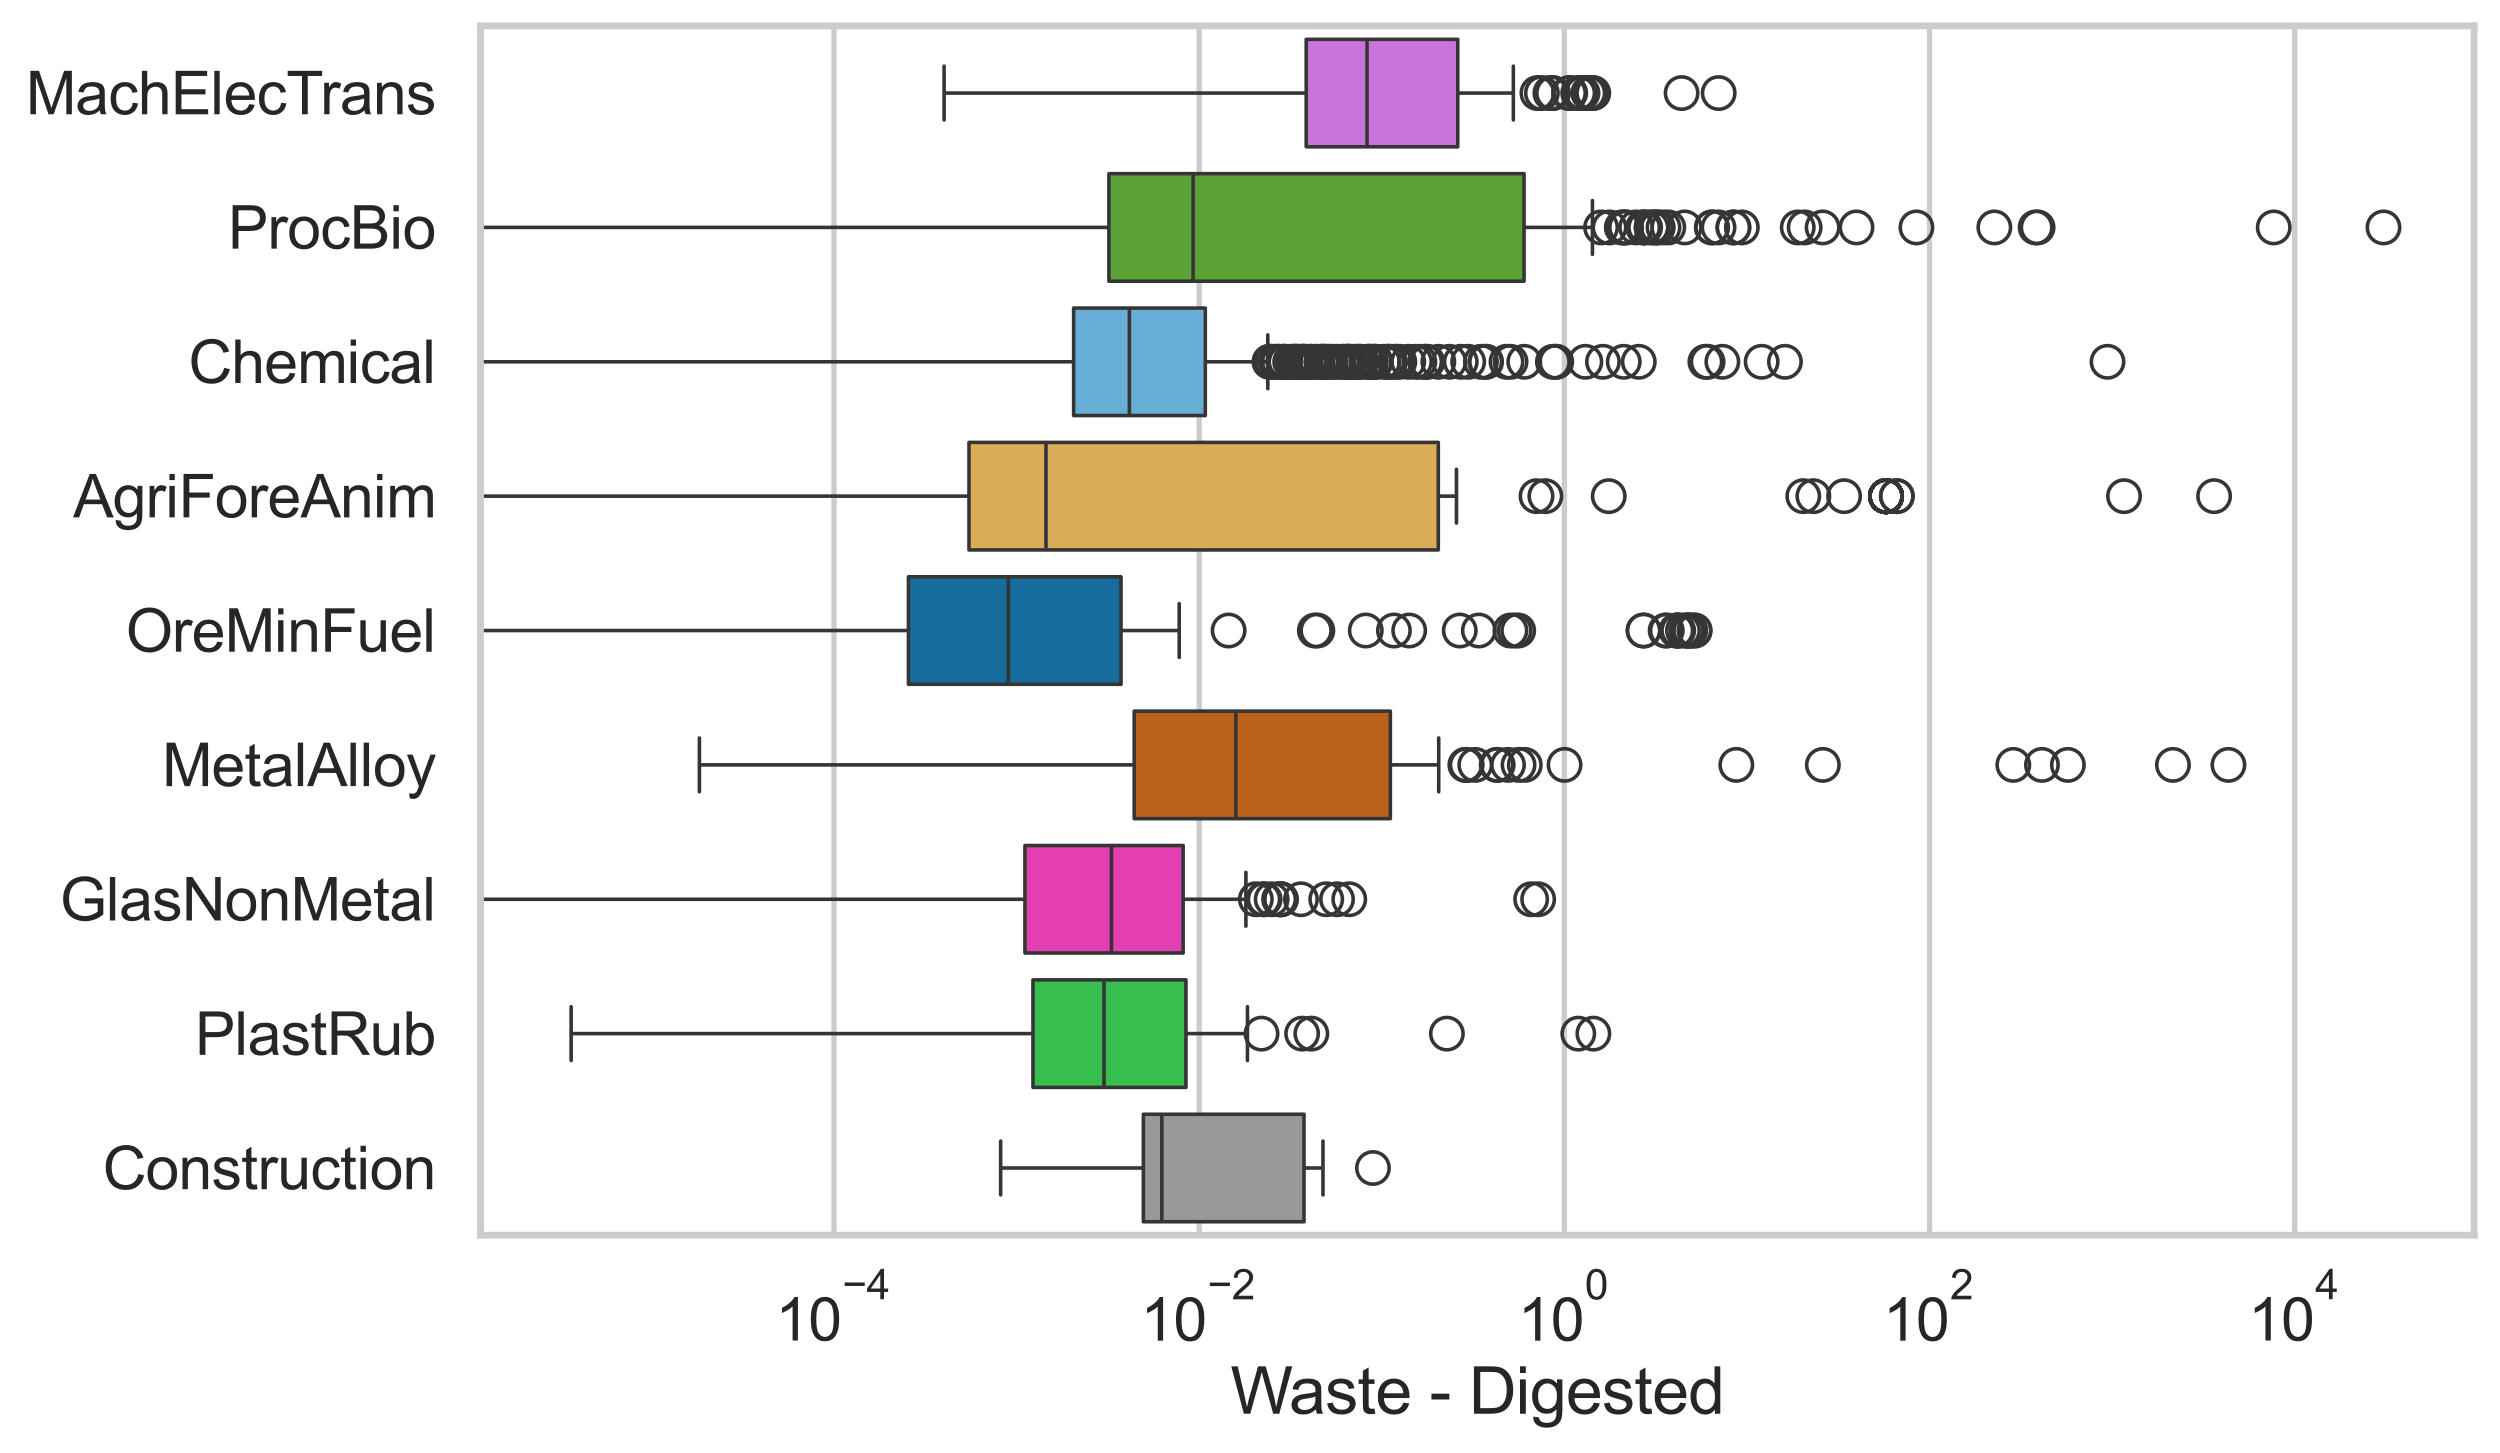 <?xml version="1.0" encoding="utf-8" standalone="no"?>
<!DOCTYPE svg PUBLIC "-//W3C//DTD SVG 1.1//EN"
  "http://www.w3.org/Graphics/SVG/1.1/DTD/svg11.dtd">
<svg xmlns:xlink="http://www.w3.org/1999/xlink" width="695.577pt" height="404.332pt" viewBox="0 0 695.577 404.332" xmlns="http://www.w3.org/2000/svg" version="1.1">
 <defs>
  <style type="text/css">*{stroke-linejoin: round; stroke-linecap: butt}</style>
 </defs>
 <g id="figure_1">
  <g id="patch_1">
   <path d="M 0 404.332 
L 695.577 404.332 
L 695.577 0 
L 0 0 
z
" style="fill: #ffffff"/>
  </g>
  <g id="axes_1">
   <g id="patch_2">
    <path d="M 133.697 343.665 
L 688.377 343.665 
L 688.377 7.2 
L 133.697 7.2 
z
" style="fill: #ffffff"/>
   </g>
   <g id="matplotlib.axis_1">
    <g id="xtick_1">
     <g id="line2d_1">
      <path d="M 232.047 343.665 
L 232.047 7.2 
" clip-path="url(#p05d6d06683)" style="fill: none; stroke: #cccccc; stroke-width: 1.5; stroke-linecap: round"/>
     </g>
     <g id="text_1">
      <!-- $\mathdefault{10^{-4}}$ -->
      <g style="fill: #262626" transform="translate(215.712 373.015) scale(0.165 -0.165)">
       <defs>
        <path id="ArialMT-31" d="M 2384 0 
L 1822 0 
L 1822 3584 
Q 1619 3391 1289 3197 
Q 959 3003 697 2906 
L 697 3450 
Q 1169 3672 1522 3987 
Q 1875 4303 2022 4600 
L 2384 4600 
L 2384 0 
z
" transform="scale(0.016)"/>
        <path id="ArialMT-30" d="M 266 2259 
Q 266 3072 433 3567 
Q 600 4063 929 4331 
Q 1259 4600 1759 4600 
Q 2128 4600 2406 4451 
Q 2684 4303 2865 4023 
Q 3047 3744 3150 3342 
Q 3253 2941 3253 2259 
Q 3253 1453 3087 958 
Q 2922 463 2592 192 
Q 2263 -78 1759 -78 
Q 1097 -78 719 397 
Q 266 969 266 2259 
z
M 844 2259 
Q 844 1131 1108 757 
Q 1372 384 1759 384 
Q 2147 384 2411 759 
Q 2675 1134 2675 2259 
Q 2675 3391 2411 3762 
Q 2147 4134 1753 4134 
Q 1366 4134 1134 3806 
Q 844 3388 844 2259 
z
" transform="scale(0.016)"/>
        <path id="ArialMT-2212" d="M 3381 1997 
L 356 1997 
L 356 2522 
L 3381 2522 
L 3381 1997 
z
" transform="scale(0.016)"/>
        <path id="ArialMT-34" d="M 2069 0 
L 2069 1097 
L 81 1097 
L 81 1613 
L 2172 4581 
L 2631 4581 
L 2631 1613 
L 3250 1613 
L 3250 1097 
L 2631 1097 
L 2631 0 
L 2069 0 
z
M 2069 1613 
L 2069 3678 
L 634 1613 
L 2069 1613 
z
" transform="scale(0.016)"/>
       </defs>
       <use xlink:href="#ArialMT-31" transform="translate(0 0.202)"/>
       <use xlink:href="#ArialMT-30" transform="translate(55.615 0.202)"/>
       <use xlink:href="#ArialMT-2212" transform="translate(112.973 69.895) scale(0.7)"/>
       <use xlink:href="#ArialMT-34" transform="translate(153.852 69.895) scale(0.7)"/>
      </g>
     </g>
    </g>
    <g id="xtick_2">
     <g id="line2d_2">
      <path d="M 333.651 343.665 
L 333.651 7.2 
" clip-path="url(#p05d6d06683)" style="fill: none; stroke: #cccccc; stroke-width: 1.5; stroke-linecap: round"/>
     </g>
     <g id="text_2">
      <!-- $\mathdefault{10^{-2}}$ -->
      <g style="fill: #262626" transform="translate(317.316 373.18) scale(0.165 -0.165)">
       <defs>
        <path id="ArialMT-32" d="M 3222 541 
L 3222 0 
L 194 0 
Q 188 203 259 391 
Q 375 700 629 1000 
Q 884 1300 1366 1694 
Q 2113 2306 2375 2664 
Q 2638 3022 2638 3341 
Q 2638 3675 2398 3904 
Q 2159 4134 1775 4134 
Q 1369 4134 1125 3890 
Q 881 3647 878 3216 
L 300 3275 
Q 359 3922 746 4261 
Q 1134 4600 1788 4600 
Q 2447 4600 2831 4234 
Q 3216 3869 3216 3328 
Q 3216 3053 3103 2787 
Q 2991 2522 2730 2228 
Q 2469 1934 1863 1422 
Q 1356 997 1212 845 
Q 1069 694 975 541 
L 3222 541 
z
" transform="scale(0.016)"/>
       </defs>
       <use xlink:href="#ArialMT-31" transform="translate(0 0.994)"/>
       <use xlink:href="#ArialMT-30" transform="translate(55.615 0.994)"/>
       <use xlink:href="#ArialMT-2212" transform="translate(112.973 70.688) scale(0.7)"/>
       <use xlink:href="#ArialMT-32" transform="translate(153.852 70.688) scale(0.7)"/>
      </g>
     </g>
    </g>
    <g id="xtick_3">
     <g id="line2d_3">
      <path d="M 435.254 343.665 
L 435.254 7.2 
" clip-path="url(#p05d6d06683)" style="fill: none; stroke: #cccccc; stroke-width: 1.5; stroke-linecap: round"/>
     </g>
     <g id="text_3">
      <!-- $\mathdefault{10^{0}}$ -->
      <g style="fill: #262626" transform="translate(422.302 373.18) scale(0.165 -0.165)">
       <use xlink:href="#ArialMT-31" transform="translate(0 0.994)"/>
       <use xlink:href="#ArialMT-30" transform="translate(55.615 0.994)"/>
       <use xlink:href="#ArialMT-30" transform="translate(112.973 70.688) scale(0.7)"/>
      </g>
     </g>
    </g>
    <g id="xtick_4">
     <g id="line2d_4">
      <path d="M 536.858 343.665 
L 536.858 7.2 
" clip-path="url(#p05d6d06683)" style="fill: none; stroke: #cccccc; stroke-width: 1.5; stroke-linecap: round"/>
     </g>
     <g id="text_4">
      <!-- $\mathdefault{10^{2}}$ -->
      <g style="fill: #262626" transform="translate(523.905 373.18) scale(0.165 -0.165)">
       <use xlink:href="#ArialMT-31" transform="translate(0 0.994)"/>
       <use xlink:href="#ArialMT-30" transform="translate(55.615 0.994)"/>
       <use xlink:href="#ArialMT-32" transform="translate(112.973 70.688) scale(0.7)"/>
      </g>
     </g>
    </g>
    <g id="xtick_5">
     <g id="line2d_5">
      <path d="M 638.461 343.665 
L 638.461 7.2 
" clip-path="url(#p05d6d06683)" style="fill: none; stroke: #cccccc; stroke-width: 1.5; stroke-linecap: round"/>
     </g>
     <g id="text_5">
      <!-- $\mathdefault{10^{4}}$ -->
      <g style="fill: #262626" transform="translate(625.509 373.015) scale(0.165 -0.165)">
       <use xlink:href="#ArialMT-31" transform="translate(0 0.202)"/>
       <use xlink:href="#ArialMT-30" transform="translate(55.615 0.202)"/>
       <use xlink:href="#ArialMT-34" transform="translate(112.973 69.895) scale(0.7)"/>
      </g>
     </g>
    </g>
    <g id="text_6">
     <!-- Waste - Digested -->
     <g style="fill: #262626" transform="translate(342.353 393.344) scale(0.18 -0.18)">
      <defs>
       <path id="ArialMT-57" d="M 1294 0 
L 78 4581 
L 700 4581 
L 1397 1578 
Q 1509 1106 1591 641 
Q 1766 1375 1797 1488 
L 2669 4581 
L 3400 4581 
L 4056 2263 
Q 4303 1400 4413 641 
Q 4500 1075 4641 1638 
L 5359 4581 
L 5969 4581 
L 4713 0 
L 4128 0 
L 3163 3491 
Q 3041 3928 3019 4028 
Q 2947 3713 2884 3491 
L 1913 0 
L 1294 0 
z
" transform="scale(0.016)"/>
       <path id="ArialMT-61" d="M 2588 409 
Q 2275 144 1986 34 
Q 1697 -75 1366 -75 
Q 819 -75 525 192 
Q 231 459 231 875 
Q 231 1119 342 1320 
Q 453 1522 633 1644 
Q 813 1766 1038 1828 
Q 1203 1872 1538 1913 
Q 2219 1994 2541 2106 
Q 2544 2222 2544 2253 
Q 2544 2597 2384 2738 
Q 2169 2928 1744 2928 
Q 1347 2928 1158 2789 
Q 969 2650 878 2297 
L 328 2372 
Q 403 2725 575 2942 
Q 747 3159 1072 3276 
Q 1397 3394 1825 3394 
Q 2250 3394 2515 3294 
Q 2781 3194 2906 3042 
Q 3031 2891 3081 2659 
Q 3109 2516 3109 2141 
L 3109 1391 
Q 3109 606 3145 398 
Q 3181 191 3288 0 
L 2700 0 
Q 2613 175 2588 409 
z
M 2541 1666 
Q 2234 1541 1622 1453 
Q 1275 1403 1131 1340 
Q 988 1278 909 1158 
Q 831 1038 831 891 
Q 831 666 1001 516 
Q 1172 366 1500 366 
Q 1825 366 2078 508 
Q 2331 650 2450 897 
Q 2541 1088 2541 1459 
L 2541 1666 
z
" transform="scale(0.016)"/>
       <path id="ArialMT-73" d="M 197 991 
L 753 1078 
Q 800 744 1014 566 
Q 1228 388 1613 388 
Q 2000 388 2187 545 
Q 2375 703 2375 916 
Q 2375 1106 2209 1216 
Q 2094 1291 1634 1406 
Q 1016 1563 777 1677 
Q 538 1791 414 1992 
Q 291 2194 291 2438 
Q 291 2659 392 2848 
Q 494 3038 669 3163 
Q 800 3259 1026 3326 
Q 1253 3394 1513 3394 
Q 1903 3394 2198 3281 
Q 2494 3169 2634 2976 
Q 2775 2784 2828 2463 
L 2278 2388 
Q 2241 2644 2061 2787 
Q 1881 2931 1553 2931 
Q 1166 2931 1000 2803 
Q 834 2675 834 2503 
Q 834 2394 903 2306 
Q 972 2216 1119 2156 
Q 1203 2125 1616 2013 
Q 2213 1853 2448 1751 
Q 2684 1650 2818 1456 
Q 2953 1263 2953 975 
Q 2953 694 2789 445 
Q 2625 197 2315 61 
Q 2006 -75 1616 -75 
Q 969 -75 630 194 
Q 291 463 197 991 
z
" transform="scale(0.016)"/>
       <path id="ArialMT-74" d="M 1650 503 
L 1731 6 
Q 1494 -44 1306 -44 
Q 1000 -44 831 53 
Q 663 150 594 308 
Q 525 466 525 972 
L 525 2881 
L 113 2881 
L 113 3319 
L 525 3319 
L 525 4141 
L 1084 4478 
L 1084 3319 
L 1650 3319 
L 1650 2881 
L 1084 2881 
L 1084 941 
Q 1084 700 1114 631 
Q 1144 563 1211 522 
Q 1278 481 1403 481 
Q 1497 481 1650 503 
z
" transform="scale(0.016)"/>
       <path id="ArialMT-65" d="M 2694 1069 
L 3275 997 
Q 3138 488 2766 206 
Q 2394 -75 1816 -75 
Q 1088 -75 661 373 
Q 234 822 234 1631 
Q 234 2469 665 2931 
Q 1097 3394 1784 3394 
Q 2450 3394 2872 2941 
Q 3294 2488 3294 1666 
Q 3294 1616 3291 1516 
L 816 1516 
Q 847 969 1125 678 
Q 1403 388 1819 388 
Q 2128 388 2347 550 
Q 2566 713 2694 1069 
z
M 847 1978 
L 2700 1978 
Q 2663 2397 2488 2606 
Q 2219 2931 1791 2931 
Q 1403 2931 1139 2672 
Q 875 2413 847 1978 
z
" transform="scale(0.016)"/>
       <path id="ArialMT-20" transform="scale(0.016)"/>
       <path id="ArialMT-2d" d="M 203 1375 
L 203 1941 
L 1931 1941 
L 1931 1375 
L 203 1375 
z
" transform="scale(0.016)"/>
       <path id="ArialMT-44" d="M 494 0 
L 494 4581 
L 2072 4581 
Q 2606 4581 2888 4516 
Q 3281 4425 3559 4188 
Q 3922 3881 4101 3404 
Q 4281 2928 4281 2316 
Q 4281 1794 4159 1391 
Q 4038 988 3847 723 
Q 3656 459 3429 307 
Q 3203 156 2883 78 
Q 2563 0 2147 0 
L 494 0 
z
M 1100 541 
L 2078 541 
Q 2531 541 2789 625 
Q 3047 709 3200 863 
Q 3416 1078 3536 1442 
Q 3656 1806 3656 2325 
Q 3656 3044 3420 3430 
Q 3184 3816 2847 3947 
Q 2603 4041 2063 4041 
L 1100 4041 
L 1100 541 
z
" transform="scale(0.016)"/>
       <path id="ArialMT-69" d="M 425 3934 
L 425 4581 
L 988 4581 
L 988 3934 
L 425 3934 
z
M 425 0 
L 425 3319 
L 988 3319 
L 988 0 
L 425 0 
z
" transform="scale(0.016)"/>
       <path id="ArialMT-67" d="M 319 -275 
L 866 -356 
Q 900 -609 1056 -725 
Q 1266 -881 1628 -881 
Q 2019 -881 2231 -725 
Q 2444 -569 2519 -288 
Q 2563 -116 2559 434 
Q 2191 0 1641 0 
Q 956 0 581 494 
Q 206 988 206 1678 
Q 206 2153 378 2554 
Q 550 2956 876 3175 
Q 1203 3394 1644 3394 
Q 2231 3394 2613 2919 
L 2613 3319 
L 3131 3319 
L 3131 450 
Q 3131 -325 2973 -648 
Q 2816 -972 2473 -1159 
Q 2131 -1347 1631 -1347 
Q 1038 -1347 672 -1080 
Q 306 -813 319 -275 
z
M 784 1719 
Q 784 1066 1043 766 
Q 1303 466 1694 466 
Q 2081 466 2343 764 
Q 2606 1063 2606 1700 
Q 2606 2309 2336 2618 
Q 2066 2928 1684 2928 
Q 1309 2928 1046 2623 
Q 784 2319 784 1719 
z
" transform="scale(0.016)"/>
       <path id="ArialMT-64" d="M 2575 0 
L 2575 419 
Q 2259 -75 1647 -75 
Q 1250 -75 917 144 
Q 584 363 401 755 
Q 219 1147 219 1656 
Q 219 2153 384 2558 
Q 550 2963 881 3178 
Q 1213 3394 1622 3394 
Q 1922 3394 2156 3267 
Q 2391 3141 2538 2938 
L 2538 4581 
L 3097 4581 
L 3097 0 
L 2575 0 
z
M 797 1656 
Q 797 1019 1065 703 
Q 1334 388 1700 388 
Q 2069 388 2326 689 
Q 2584 991 2584 1609 
Q 2584 2291 2321 2609 
Q 2059 2928 1675 2928 
Q 1300 2928 1048 2622 
Q 797 2316 797 1656 
z
" transform="scale(0.016)"/>
      </defs>
      <use xlink:href="#ArialMT-57"/>
      <use xlink:href="#ArialMT-61" transform="translate(90.635 0)"/>
      <use xlink:href="#ArialMT-73" transform="translate(146.25 0)"/>
      <use xlink:href="#ArialMT-74" transform="translate(196.25 0)"/>
      <use xlink:href="#ArialMT-65" transform="translate(224.033 0)"/>
      <use xlink:href="#ArialMT-20" transform="translate(279.648 0)"/>
      <use xlink:href="#ArialMT-2d" transform="translate(307.432 0)"/>
      <use xlink:href="#ArialMT-20" transform="translate(340.732 0)"/>
      <use xlink:href="#ArialMT-44" transform="translate(368.516 0)"/>
      <use xlink:href="#ArialMT-69" transform="translate(440.732 0)"/>
      <use xlink:href="#ArialMT-67" transform="translate(462.949 0)"/>
      <use xlink:href="#ArialMT-65" transform="translate(518.564 0)"/>
      <use xlink:href="#ArialMT-73" transform="translate(574.18 0)"/>
      <use xlink:href="#ArialMT-74" transform="translate(624.18 0)"/>
      <use xlink:href="#ArialMT-65" transform="translate(651.963 0)"/>
      <use xlink:href="#ArialMT-64" transform="translate(707.578 0)"/>
     </g>
    </g>
   </g>
   <g id="matplotlib.axis_2">
    <g id="ytick_1">
     <g id="text_7">
      <!-- MachElecTrans -->
      <g style="fill: #262626" transform="translate(7.2 31.798) scale(0.165 -0.165)">
       <defs>
        <path id="ArialMT-4d" d="M 475 0 
L 475 4581 
L 1388 4581 
L 2472 1338 
Q 2622 884 2691 659 
Q 2769 909 2934 1394 
L 4031 4581 
L 4847 4581 
L 4847 0 
L 4263 0 
L 4263 3834 
L 2931 0 
L 2384 0 
L 1059 3900 
L 1059 0 
L 475 0 
z
" transform="scale(0.016)"/>
        <path id="ArialMT-63" d="M 2588 1216 
L 3141 1144 
Q 3050 572 2676 248 
Q 2303 -75 1759 -75 
Q 1078 -75 664 370 
Q 250 816 250 1647 
Q 250 2184 428 2587 
Q 606 2991 970 3192 
Q 1334 3394 1763 3394 
Q 2303 3394 2647 3120 
Q 2991 2847 3088 2344 
L 2541 2259 
Q 2463 2594 2264 2762 
Q 2066 2931 1784 2931 
Q 1359 2931 1093 2626 
Q 828 2322 828 1663 
Q 828 994 1084 691 
Q 1341 388 1753 388 
Q 2084 388 2306 591 
Q 2528 794 2588 1216 
z
" transform="scale(0.016)"/>
        <path id="ArialMT-68" d="M 422 0 
L 422 4581 
L 984 4581 
L 984 2938 
Q 1378 3394 1978 3394 
Q 2347 3394 2619 3248 
Q 2891 3103 3008 2847 
Q 3125 2591 3125 2103 
L 3125 0 
L 2563 0 
L 2563 2103 
Q 2563 2525 2380 2717 
Q 2197 2909 1863 2909 
Q 1613 2909 1392 2779 
Q 1172 2650 1078 2428 
Q 984 2206 984 1816 
L 984 0 
L 422 0 
z
" transform="scale(0.016)"/>
        <path id="ArialMT-45" d="M 506 0 
L 506 4581 
L 3819 4581 
L 3819 4041 
L 1113 4041 
L 1113 2638 
L 3647 2638 
L 3647 2100 
L 1113 2100 
L 1113 541 
L 3925 541 
L 3925 0 
L 506 0 
z
" transform="scale(0.016)"/>
        <path id="ArialMT-6c" d="M 409 0 
L 409 4581 
L 972 4581 
L 972 0 
L 409 0 
z
" transform="scale(0.016)"/>
        <path id="ArialMT-54" d="M 1659 0 
L 1659 4041 
L 150 4041 
L 150 4581 
L 3781 4581 
L 3781 4041 
L 2266 4041 
L 2266 0 
L 1659 0 
z
" transform="scale(0.016)"/>
        <path id="ArialMT-72" d="M 416 0 
L 416 3319 
L 922 3319 
L 922 2816 
Q 1116 3169 1280 3281 
Q 1444 3394 1641 3394 
Q 1925 3394 2219 3213 
L 2025 2691 
Q 1819 2813 1613 2813 
Q 1428 2813 1281 2702 
Q 1134 2591 1072 2394 
Q 978 2094 978 1738 
L 978 0 
L 416 0 
z
" transform="scale(0.016)"/>
        <path id="ArialMT-6e" d="M 422 0 
L 422 3319 
L 928 3319 
L 928 2847 
Q 1294 3394 1984 3394 
Q 2284 3394 2536 3286 
Q 2788 3178 2913 3003 
Q 3038 2828 3088 2588 
Q 3119 2431 3119 2041 
L 3119 0 
L 2556 0 
L 2556 2019 
Q 2556 2363 2490 2533 
Q 2425 2703 2258 2804 
Q 2091 2906 1866 2906 
Q 1506 2906 1245 2678 
Q 984 2450 984 1813 
L 984 0 
L 422 0 
z
" transform="scale(0.016)"/>
       </defs>
       <use xlink:href="#ArialMT-4d"/>
       <use xlink:href="#ArialMT-61" transform="translate(83.301 0)"/>
       <use xlink:href="#ArialMT-63" transform="translate(138.916 0)"/>
       <use xlink:href="#ArialMT-68" transform="translate(188.916 0)"/>
       <use xlink:href="#ArialMT-45" transform="translate(244.531 0)"/>
       <use xlink:href="#ArialMT-6c" transform="translate(311.23 0)"/>
       <use xlink:href="#ArialMT-65" transform="translate(333.447 0)"/>
       <use xlink:href="#ArialMT-63" transform="translate(389.062 0)"/>
       <use xlink:href="#ArialMT-54" transform="translate(439.062 0)"/>
       <use xlink:href="#ArialMT-72" transform="translate(496.396 0)"/>
       <use xlink:href="#ArialMT-61" transform="translate(529.697 0)"/>
       <use xlink:href="#ArialMT-6e" transform="translate(585.312 0)"/>
       <use xlink:href="#ArialMT-73" transform="translate(640.928 0)"/>
      </g>
     </g>
    </g>
    <g id="ytick_2">
     <g id="text_8">
      <!-- ProcBio -->
      <g style="fill: #262626" transform="translate(63.424 69.183) scale(0.165 -0.165)">
       <defs>
        <path id="ArialMT-50" d="M 494 0 
L 494 4581 
L 2222 4581 
Q 2678 4581 2919 4538 
Q 3256 4481 3484 4323 
Q 3713 4166 3852 3881 
Q 3991 3597 3991 3256 
Q 3991 2672 3619 2267 
Q 3247 1863 2275 1863 
L 1100 1863 
L 1100 0 
L 494 0 
z
M 1100 2403 
L 2284 2403 
Q 2872 2403 3119 2622 
Q 3366 2841 3366 3238 
Q 3366 3525 3220 3729 
Q 3075 3934 2838 4000 
Q 2684 4041 2272 4041 
L 1100 4041 
L 1100 2403 
z
" transform="scale(0.016)"/>
        <path id="ArialMT-6f" d="M 213 1659 
Q 213 2581 725 3025 
Q 1153 3394 1769 3394 
Q 2453 3394 2887 2945 
Q 3322 2497 3322 1706 
Q 3322 1066 3130 698 
Q 2938 331 2570 128 
Q 2203 -75 1769 -75 
Q 1072 -75 642 372 
Q 213 819 213 1659 
z
M 791 1659 
Q 791 1022 1069 705 
Q 1347 388 1769 388 
Q 2188 388 2466 706 
Q 2744 1025 2744 1678 
Q 2744 2294 2464 2611 
Q 2184 2928 1769 2928 
Q 1347 2928 1069 2612 
Q 791 2297 791 1659 
z
" transform="scale(0.016)"/>
        <path id="ArialMT-42" d="M 469 0 
L 469 4581 
L 2188 4581 
Q 2713 4581 3030 4442 
Q 3347 4303 3526 4014 
Q 3706 3725 3706 3409 
Q 3706 3116 3547 2856 
Q 3388 2597 3066 2438 
Q 3481 2316 3704 2022 
Q 3928 1728 3928 1328 
Q 3928 1006 3792 729 
Q 3656 453 3456 303 
Q 3256 153 2954 76 
Q 2653 0 2216 0 
L 469 0 
z
M 1075 2656 
L 2066 2656 
Q 2469 2656 2644 2709 
Q 2875 2778 2992 2937 
Q 3109 3097 3109 3338 
Q 3109 3566 3000 3739 
Q 2891 3913 2687 3977 
Q 2484 4041 1991 4041 
L 1075 4041 
L 1075 2656 
z
M 1075 541 
L 2216 541 
Q 2509 541 2628 563 
Q 2838 600 2978 687 
Q 3119 775 3209 942 
Q 3300 1109 3300 1328 
Q 3300 1584 3169 1773 
Q 3038 1963 2805 2039 
Q 2572 2116 2134 2116 
L 1075 2116 
L 1075 541 
z
" transform="scale(0.016)"/>
       </defs>
       <use xlink:href="#ArialMT-50"/>
       <use xlink:href="#ArialMT-72" transform="translate(66.699 0)"/>
       <use xlink:href="#ArialMT-6f" transform="translate(100 0)"/>
       <use xlink:href="#ArialMT-63" transform="translate(155.615 0)"/>
       <use xlink:href="#ArialMT-42" transform="translate(205.615 0)"/>
       <use xlink:href="#ArialMT-69" transform="translate(272.314 0)"/>
       <use xlink:href="#ArialMT-6f" transform="translate(294.531 0)"/>
      </g>
     </g>
    </g>
    <g id="ytick_3">
     <g id="text_9">
      <!-- Chemical -->
      <g style="fill: #262626" transform="translate(52.428 106.568) scale(0.165 -0.165)">
       <defs>
        <path id="ArialMT-43" d="M 3763 1606 
L 4369 1453 
Q 4178 706 3683 314 
Q 3188 -78 2472 -78 
Q 1731 -78 1267 223 
Q 803 525 561 1097 
Q 319 1669 319 2325 
Q 319 3041 592 3573 
Q 866 4106 1370 4382 
Q 1875 4659 2481 4659 
Q 3169 4659 3637 4309 
Q 4106 3959 4291 3325 
L 3694 3184 
Q 3534 3684 3231 3912 
Q 2928 4141 2469 4141 
Q 1941 4141 1586 3887 
Q 1231 3634 1087 3207 
Q 944 2781 944 2328 
Q 944 1744 1114 1308 
Q 1284 872 1643 656 
Q 2003 441 2422 441 
Q 2931 441 3284 734 
Q 3638 1028 3763 1606 
z
" transform="scale(0.016)"/>
        <path id="ArialMT-6d" d="M 422 0 
L 422 3319 
L 925 3319 
L 925 2853 
Q 1081 3097 1340 3245 
Q 1600 3394 1931 3394 
Q 2300 3394 2536 3241 
Q 2772 3088 2869 2813 
Q 3263 3394 3894 3394 
Q 4388 3394 4653 3120 
Q 4919 2847 4919 2278 
L 4919 0 
L 4359 0 
L 4359 2091 
Q 4359 2428 4304 2576 
Q 4250 2725 4106 2815 
Q 3963 2906 3769 2906 
Q 3419 2906 3187 2673 
Q 2956 2441 2956 1928 
L 2956 0 
L 2394 0 
L 2394 2156 
Q 2394 2531 2256 2718 
Q 2119 2906 1806 2906 
Q 1569 2906 1367 2781 
Q 1166 2656 1075 2415 
Q 984 2175 984 1722 
L 984 0 
L 422 0 
z
" transform="scale(0.016)"/>
       </defs>
       <use xlink:href="#ArialMT-43"/>
       <use xlink:href="#ArialMT-68" transform="translate(72.217 0)"/>
       <use xlink:href="#ArialMT-65" transform="translate(127.832 0)"/>
       <use xlink:href="#ArialMT-6d" transform="translate(183.447 0)"/>
       <use xlink:href="#ArialMT-69" transform="translate(266.748 0)"/>
       <use xlink:href="#ArialMT-63" transform="translate(288.965 0)"/>
       <use xlink:href="#ArialMT-61" transform="translate(338.965 0)"/>
       <use xlink:href="#ArialMT-6c" transform="translate(394.58 0)"/>
      </g>
     </g>
    </g>
    <g id="ytick_4">
     <g id="text_10">
      <!-- AgriForeAnim -->
      <g style="fill: #262626" transform="translate(20.341 143.953) scale(0.165 -0.165)">
       <defs>
        <path id="ArialMT-41" d="M -9 0 
L 1750 4581 
L 2403 4581 
L 4278 0 
L 3588 0 
L 3053 1388 
L 1138 1388 
L 634 0 
L -9 0 
z
M 1313 1881 
L 2866 1881 
L 2388 3150 
Q 2169 3728 2063 4100 
Q 1975 3659 1816 3225 
L 1313 1881 
z
" transform="scale(0.016)"/>
        <path id="ArialMT-46" d="M 525 0 
L 525 4581 
L 3616 4581 
L 3616 4041 
L 1131 4041 
L 1131 2622 
L 3281 2622 
L 3281 2081 
L 1131 2081 
L 1131 0 
L 525 0 
z
" transform="scale(0.016)"/>
       </defs>
       <use xlink:href="#ArialMT-41"/>
       <use xlink:href="#ArialMT-67" transform="translate(66.699 0)"/>
       <use xlink:href="#ArialMT-72" transform="translate(122.314 0)"/>
       <use xlink:href="#ArialMT-69" transform="translate(155.615 0)"/>
       <use xlink:href="#ArialMT-46" transform="translate(177.832 0)"/>
       <use xlink:href="#ArialMT-6f" transform="translate(238.916 0)"/>
       <use xlink:href="#ArialMT-72" transform="translate(294.531 0)"/>
       <use xlink:href="#ArialMT-65" transform="translate(327.832 0)"/>
       <use xlink:href="#ArialMT-41" transform="translate(383.447 0)"/>
       <use xlink:href="#ArialMT-6e" transform="translate(450.146 0)"/>
       <use xlink:href="#ArialMT-69" transform="translate(505.762 0)"/>
       <use xlink:href="#ArialMT-6d" transform="translate(527.979 0)"/>
      </g>
     </g>
    </g>
    <g id="ytick_5">
     <g id="text_11">
      <!-- OreMinFuel -->
      <g style="fill: #262626" transform="translate(35.013 181.337) scale(0.165 -0.165)">
       <defs>
        <path id="ArialMT-4f" d="M 309 2231 
Q 309 3372 921 4017 
Q 1534 4663 2503 4663 
Q 3138 4663 3647 4359 
Q 4156 4056 4423 3514 
Q 4691 2972 4691 2284 
Q 4691 1588 4409 1038 
Q 4128 488 3612 205 
Q 3097 -78 2500 -78 
Q 1853 -78 1343 234 
Q 834 547 571 1087 
Q 309 1628 309 2231 
z
M 934 2222 
Q 934 1394 1379 917 
Q 1825 441 2497 441 
Q 3181 441 3623 922 
Q 4066 1403 4066 2288 
Q 4066 2847 3877 3264 
Q 3688 3681 3323 3911 
Q 2959 4141 2506 4141 
Q 1863 4141 1398 3698 
Q 934 3256 934 2222 
z
" transform="scale(0.016)"/>
        <path id="ArialMT-75" d="M 2597 0 
L 2597 488 
Q 2209 -75 1544 -75 
Q 1250 -75 995 37 
Q 741 150 617 320 
Q 494 491 444 738 
Q 409 903 409 1263 
L 409 3319 
L 972 3319 
L 972 1478 
Q 972 1038 1006 884 
Q 1059 663 1231 536 
Q 1403 409 1656 409 
Q 1909 409 2131 539 
Q 2353 669 2445 892 
Q 2538 1116 2538 1541 
L 2538 3319 
L 3100 3319 
L 3100 0 
L 2597 0 
z
" transform="scale(0.016)"/>
       </defs>
       <use xlink:href="#ArialMT-4f"/>
       <use xlink:href="#ArialMT-72" transform="translate(77.783 0)"/>
       <use xlink:href="#ArialMT-65" transform="translate(111.084 0)"/>
       <use xlink:href="#ArialMT-4d" transform="translate(166.699 0)"/>
       <use xlink:href="#ArialMT-69" transform="translate(250 0)"/>
       <use xlink:href="#ArialMT-6e" transform="translate(272.217 0)"/>
       <use xlink:href="#ArialMT-46" transform="translate(327.832 0)"/>
       <use xlink:href="#ArialMT-75" transform="translate(388.916 0)"/>
       <use xlink:href="#ArialMT-65" transform="translate(444.531 0)"/>
       <use xlink:href="#ArialMT-6c" transform="translate(500.146 0)"/>
      </g>
     </g>
    </g>
    <g id="ytick_6">
     <g id="text_12">
      <!-- MetalAlloy -->
      <g style="fill: #262626" transform="translate(45.088 218.722) scale(0.165 -0.165)">
       <defs>
        <path id="ArialMT-79" d="M 397 -1278 
L 334 -750 
Q 519 -800 656 -800 
Q 844 -800 956 -737 
Q 1069 -675 1141 -563 
Q 1194 -478 1313 -144 
Q 1328 -97 1363 -6 
L 103 3319 
L 709 3319 
L 1400 1397 
Q 1534 1031 1641 628 
Q 1738 1016 1872 1384 
L 2581 3319 
L 3144 3319 
L 1881 -56 
Q 1678 -603 1566 -809 
Q 1416 -1088 1222 -1217 
Q 1028 -1347 759 -1347 
Q 597 -1347 397 -1278 
z
" transform="scale(0.016)"/>
       </defs>
       <use xlink:href="#ArialMT-4d"/>
       <use xlink:href="#ArialMT-65" transform="translate(83.301 0)"/>
       <use xlink:href="#ArialMT-74" transform="translate(138.916 0)"/>
       <use xlink:href="#ArialMT-61" transform="translate(166.699 0)"/>
       <use xlink:href="#ArialMT-6c" transform="translate(222.314 0)"/>
       <use xlink:href="#ArialMT-41" transform="translate(244.531 0)"/>
       <use xlink:href="#ArialMT-6c" transform="translate(311.23 0)"/>
       <use xlink:href="#ArialMT-6c" transform="translate(333.447 0)"/>
       <use xlink:href="#ArialMT-6f" transform="translate(355.664 0)"/>
       <use xlink:href="#ArialMT-79" transform="translate(411.279 0)"/>
      </g>
     </g>
    </g>
    <g id="ytick_7">
     <g id="text_13">
      <!-- GlasNonMetal -->
      <g style="fill: #262626" transform="translate(16.659 256.107) scale(0.165 -0.165)">
       <defs>
        <path id="ArialMT-47" d="M 2638 1797 
L 2638 2334 
L 4578 2338 
L 4578 638 
Q 4131 281 3656 101 
Q 3181 -78 2681 -78 
Q 2006 -78 1454 211 
Q 903 500 622 1047 
Q 341 1594 341 2269 
Q 341 2938 620 3517 
Q 900 4097 1425 4378 
Q 1950 4659 2634 4659 
Q 3131 4659 3532 4498 
Q 3934 4338 4162 4050 
Q 4391 3763 4509 3300 
L 3963 3150 
Q 3859 3500 3706 3700 
Q 3553 3900 3268 4020 
Q 2984 4141 2638 4141 
Q 2222 4141 1919 4014 
Q 1616 3888 1430 3681 
Q 1244 3475 1141 3228 
Q 966 2803 966 2306 
Q 966 1694 1177 1281 
Q 1388 869 1791 669 
Q 2194 469 2647 469 
Q 3041 469 3416 620 
Q 3791 772 3984 944 
L 3984 1797 
L 2638 1797 
z
" transform="scale(0.016)"/>
        <path id="ArialMT-4e" d="M 488 0 
L 488 4581 
L 1109 4581 
L 3516 984 
L 3516 4581 
L 4097 4581 
L 4097 0 
L 3475 0 
L 1069 3600 
L 1069 0 
L 488 0 
z
" transform="scale(0.016)"/>
       </defs>
       <use xlink:href="#ArialMT-47"/>
       <use xlink:href="#ArialMT-6c" transform="translate(77.783 0)"/>
       <use xlink:href="#ArialMT-61" transform="translate(100 0)"/>
       <use xlink:href="#ArialMT-73" transform="translate(155.615 0)"/>
       <use xlink:href="#ArialMT-4e" transform="translate(205.615 0)"/>
       <use xlink:href="#ArialMT-6f" transform="translate(277.832 0)"/>
       <use xlink:href="#ArialMT-6e" transform="translate(333.447 0)"/>
       <use xlink:href="#ArialMT-4d" transform="translate(389.062 0)"/>
       <use xlink:href="#ArialMT-65" transform="translate(472.363 0)"/>
       <use xlink:href="#ArialMT-74" transform="translate(527.979 0)"/>
       <use xlink:href="#ArialMT-61" transform="translate(555.762 0)"/>
       <use xlink:href="#ArialMT-6c" transform="translate(611.377 0)"/>
      </g>
     </g>
    </g>
    <g id="ytick_8">
     <g id="text_14">
      <!-- PlastRub -->
      <g style="fill: #262626" transform="translate(54.248 293.492) scale(0.165 -0.165)">
       <defs>
        <path id="ArialMT-52" d="M 503 0 
L 503 4581 
L 2534 4581 
Q 3147 4581 3465 4457 
Q 3784 4334 3975 4021 
Q 4166 3709 4166 3331 
Q 4166 2844 3850 2509 
Q 3534 2175 2875 2084 
Q 3116 1969 3241 1856 
Q 3506 1613 3744 1247 
L 4541 0 
L 3778 0 
L 3172 953 
Q 2906 1366 2734 1584 
Q 2563 1803 2427 1890 
Q 2291 1978 2150 2013 
Q 2047 2034 1813 2034 
L 1109 2034 
L 1109 0 
L 503 0 
z
M 1109 2559 
L 2413 2559 
Q 2828 2559 3062 2645 
Q 3297 2731 3419 2920 
Q 3541 3109 3541 3331 
Q 3541 3656 3305 3865 
Q 3069 4075 2559 4075 
L 1109 4075 
L 1109 2559 
z
" transform="scale(0.016)"/>
        <path id="ArialMT-62" d="M 941 0 
L 419 0 
L 419 4581 
L 981 4581 
L 981 2947 
Q 1338 3394 1891 3394 
Q 2197 3394 2470 3270 
Q 2744 3147 2920 2923 
Q 3097 2700 3197 2384 
Q 3297 2069 3297 1709 
Q 3297 856 2875 390 
Q 2453 -75 1863 -75 
Q 1275 -75 941 416 
L 941 0 
z
M 934 1684 
Q 934 1088 1097 822 
Q 1363 388 1816 388 
Q 2184 388 2453 708 
Q 2722 1028 2722 1663 
Q 2722 2313 2464 2622 
Q 2206 2931 1841 2931 
Q 1472 2931 1203 2611 
Q 934 2291 934 1684 
z
" transform="scale(0.016)"/>
       </defs>
       <use xlink:href="#ArialMT-50"/>
       <use xlink:href="#ArialMT-6c" transform="translate(66.699 0)"/>
       <use xlink:href="#ArialMT-61" transform="translate(88.916 0)"/>
       <use xlink:href="#ArialMT-73" transform="translate(144.531 0)"/>
       <use xlink:href="#ArialMT-74" transform="translate(194.531 0)"/>
       <use xlink:href="#ArialMT-52" transform="translate(222.314 0)"/>
       <use xlink:href="#ArialMT-75" transform="translate(294.531 0)"/>
       <use xlink:href="#ArialMT-62" transform="translate(350.146 0)"/>
      </g>
     </g>
    </g>
    <g id="ytick_9">
     <g id="text_15">
      <!-- Construction -->
      <g style="fill: #262626" transform="translate(28.575 330.877) scale(0.165 -0.165)">
       <use xlink:href="#ArialMT-43"/>
       <use xlink:href="#ArialMT-6f" transform="translate(72.217 0)"/>
       <use xlink:href="#ArialMT-6e" transform="translate(127.832 0)"/>
       <use xlink:href="#ArialMT-73" transform="translate(183.447 0)"/>
       <use xlink:href="#ArialMT-74" transform="translate(233.447 0)"/>
       <use xlink:href="#ArialMT-72" transform="translate(261.23 0)"/>
       <use xlink:href="#ArialMT-75" transform="translate(294.531 0)"/>
       <use xlink:href="#ArialMT-63" transform="translate(350.146 0)"/>
       <use xlink:href="#ArialMT-74" transform="translate(400.146 0)"/>
       <use xlink:href="#ArialMT-69" transform="translate(427.93 0)"/>
       <use xlink:href="#ArialMT-6f" transform="translate(450.146 0)"/>
       <use xlink:href="#ArialMT-6e" transform="translate(505.762 0)"/>
      </g>
     </g>
    </g>
   </g>
   <g id="patch_3">
    <path d="M 363.427 10.938 
L 363.427 40.846 
L 405.593 40.846 
L 405.593 10.938 
L 363.427 10.938 
z
" clip-path="url(#p05d6d06683)" style="fill: #ca74db; stroke: #353535; stroke-linejoin: miter"/>
   </g>
   <g id="line2d_6">
    <path d="M 363.427 25.892 
L 262.677 25.892 
" clip-path="url(#p05d6d06683)" style="fill: none; stroke: #353535"/>
   </g>
   <g id="line2d_7">
    <path d="M 405.593 25.892 
L 421.059 25.892 
" clip-path="url(#p05d6d06683)" style="fill: none; stroke: #353535"/>
   </g>
   <g id="line2d_8">
    <path d="M 262.677 18.415 
L 262.677 33.369 
" clip-path="url(#p05d6d06683)" style="fill: none; stroke: #353535; stroke-linecap: round"/>
   </g>
   <g id="line2d_9">
    <path d="M 421.059 18.415 
L 421.059 33.369 
" clip-path="url(#p05d6d06683)" style="fill: none; stroke: #353535; stroke-linecap: round"/>
   </g>
   <g id="line2d_10">
    <defs>
     <path id="m68617da3d5" d="M 0 4.5 
C 1.193 4.5 2.338 4.026 3.182 3.182 
C 4.026 2.338 4.5 1.193 4.5 0 
C 4.5 -1.193 4.026 -2.338 3.182 -3.182 
C 2.338 -4.026 1.193 -4.5 0 -4.5 
C -1.193 -4.5 -2.338 -4.026 -3.182 -3.182 
C -4.026 -2.338 -4.5 -1.193 -4.5 0 
C -4.5 1.193 -4.026 2.338 -3.182 3.182 
C -2.338 4.026 -1.193 4.5 0 4.5 
z
" style="stroke: #353535"/>
    </defs>
    <g clip-path="url(#p05d6d06683)">
     <use xlink:href="#m68617da3d5" x="427.757" y="25.892" style="fill-opacity: 0; stroke: #353535"/>
     <use xlink:href="#m68617da3d5" x="442.393" y="25.892" style="fill-opacity: 0; stroke: #353535"/>
     <use xlink:href="#m68617da3d5" x="467.872" y="25.892" style="fill-opacity: 0; stroke: #353535"/>
     <use xlink:href="#m68617da3d5" x="442.485" y="25.892" style="fill-opacity: 0; stroke: #353535"/>
     <use xlink:href="#m68617da3d5" x="431.364" y="25.892" style="fill-opacity: 0; stroke: #353535"/>
     <use xlink:href="#m68617da3d5" x="443.3" y="25.892" style="fill-opacity: 0; stroke: #353535"/>
     <use xlink:href="#m68617da3d5" x="429" y="25.892" style="fill-opacity: 0; stroke: #353535"/>
     <use xlink:href="#m68617da3d5" x="440.303" y="25.892" style="fill-opacity: 0; stroke: #353535"/>
     <use xlink:href="#m68617da3d5" x="432.095" y="25.892" style="fill-opacity: 0; stroke: #353535"/>
     <use xlink:href="#m68617da3d5" x="436.543" y="25.892" style="fill-opacity: 0; stroke: #353535"/>
     <use xlink:href="#m68617da3d5" x="436.887" y="25.892" style="fill-opacity: 0; stroke: #353535"/>
     <use xlink:href="#m68617da3d5" x="478.192" y="25.892" style="fill-opacity: 0; stroke: #353535"/>
     <use xlink:href="#m68617da3d5" x="441.919" y="25.892" style="fill-opacity: 0; stroke: #353535"/>
     <use xlink:href="#m68617da3d5" x="442.825" y="25.892" style="fill-opacity: 0; stroke: #353535"/>
     <use xlink:href="#m68617da3d5" x="439.778" y="25.892" style="fill-opacity: 0; stroke: #353535"/>
     <use xlink:href="#m68617da3d5" x="439.108" y="25.892" style="fill-opacity: 0; stroke: #353535"/>
     <use xlink:href="#m68617da3d5" x="431.654" y="25.892" style="fill-opacity: 0; stroke: #353535"/>
    </g>
   </g>
   <g id="patch_4">
    <path d="M 308.53 48.323 
L 308.53 78.231 
L 424.035 78.231 
L 424.035 48.323 
L 308.53 48.323 
z
" clip-path="url(#p05d6d06683)" style="fill: #5ca236; stroke: #353535; stroke-linejoin: miter"/>
   </g>
   <g id="line2d_11">
    <path d="M 308.53 63.277 
L -1 63.277 
" clip-path="url(#p05d6d06683)" style="fill: none; stroke: #353535"/>
   </g>
   <g id="line2d_12">
    <path d="M 424.035 63.277 
L 443.065 63.277 
" clip-path="url(#p05d6d06683)" style="fill: none; stroke: #353535"/>
   </g>
   <g id="line2d_13">
    <path clip-path="url(#p05d6d06683)" style="fill: none; stroke: #353535; stroke-linecap: round"/>
   </g>
   <g id="line2d_14">
    <path d="M 443.065 55.8 
L 443.065 70.754 
" clip-path="url(#p05d6d06683)" style="fill: none; stroke: #353535; stroke-linecap: round"/>
   </g>
   <g id="line2d_15">
    <g clip-path="url(#p05d6d06683)">
     <use xlink:href="#m68617da3d5" x="461.228" y="63.277" style="fill-opacity: 0; stroke: #353535"/>
     <use xlink:href="#m68617da3d5" x="533.214" y="63.277" style="fill-opacity: 0; stroke: #353535"/>
     <use xlink:href="#m68617da3d5" x="484.633" y="63.277" style="fill-opacity: 0; stroke: #353535"/>
     <use xlink:href="#m68617da3d5" x="452.38" y="63.277" style="fill-opacity: 0; stroke: #353535"/>
     <use xlink:href="#m68617da3d5" x="663.164" y="63.277" style="fill-opacity: 0; stroke: #353535"/>
     <use xlink:href="#m68617da3d5" x="461.1" y="63.277" style="fill-opacity: 0; stroke: #353535"/>
     <use xlink:href="#m68617da3d5" x="452.301" y="63.277" style="fill-opacity: 0; stroke: #353535"/>
     <use xlink:href="#m68617da3d5" x="457.733" y="63.277" style="fill-opacity: 0; stroke: #353535"/>
     <use xlink:href="#m68617da3d5" x="502.112" y="63.277" style="fill-opacity: 0; stroke: #353535"/>
     <use xlink:href="#m68617da3d5" x="507.106" y="63.277" style="fill-opacity: 0; stroke: #353535"/>
     <use xlink:href="#m68617da3d5" x="462.844" y="63.277" style="fill-opacity: 0; stroke: #353535"/>
     <use xlink:href="#m68617da3d5" x="445.469" y="63.277" style="fill-opacity: 0; stroke: #353535"/>
     <use xlink:href="#m68617da3d5" x="632.626" y="63.277" style="fill-opacity: 0; stroke: #353535"/>
     <use xlink:href="#m68617da3d5" x="566.379" y="63.277" style="fill-opacity: 0; stroke: #353535"/>
     <use xlink:href="#m68617da3d5" x="460.718" y="63.277" style="fill-opacity: 0; stroke: #353535"/>
     <use xlink:href="#m68617da3d5" x="457.169" y="63.277" style="fill-opacity: 0; stroke: #353535"/>
     <use xlink:href="#m68617da3d5" x="482.251" y="63.277" style="fill-opacity: 0; stroke: #353535"/>
     <use xlink:href="#m68617da3d5" x="459.542" y="63.277" style="fill-opacity: 0; stroke: #353535"/>
     <use xlink:href="#m68617da3d5" x="554.89" y="63.277" style="fill-opacity: 0; stroke: #353535"/>
     <use xlink:href="#m68617da3d5" x="464.172" y="63.277" style="fill-opacity: 0; stroke: #353535"/>
     <use xlink:href="#m68617da3d5" x="459.522" y="63.277" style="fill-opacity: 0; stroke: #353535"/>
     <use xlink:href="#m68617da3d5" x="478.15" y="63.277" style="fill-opacity: 0; stroke: #353535"/>
     <use xlink:href="#m68617da3d5" x="566.916" y="63.277" style="fill-opacity: 0; stroke: #353535"/>
     <use xlink:href="#m68617da3d5" x="451.537" y="63.277" style="fill-opacity: 0; stroke: #353535"/>
     <use xlink:href="#m68617da3d5" x="455.23" y="63.277" style="fill-opacity: 0; stroke: #353535"/>
     <use xlink:href="#m68617da3d5" x="451.24" y="63.277" style="fill-opacity: 0; stroke: #353535"/>
     <use xlink:href="#m68617da3d5" x="457.459" y="63.277" style="fill-opacity: 0; stroke: #353535"/>
     <use xlink:href="#m68617da3d5" x="482.327" y="63.277" style="fill-opacity: 0; stroke: #353535"/>
     <use xlink:href="#m68617da3d5" x="468.73" y="63.277" style="fill-opacity: 0; stroke: #353535"/>
     <use xlink:href="#m68617da3d5" x="476.384" y="63.277" style="fill-opacity: 0; stroke: #353535"/>
     <use xlink:href="#m68617da3d5" x="447.809" y="63.277" style="fill-opacity: 0; stroke: #353535"/>
     <use xlink:href="#m68617da3d5" x="516.529" y="63.277" style="fill-opacity: 0; stroke: #353535"/>
     <use xlink:href="#m68617da3d5" x="500.182" y="63.277" style="fill-opacity: 0; stroke: #353535"/>
     <use xlink:href="#m68617da3d5" x="476.263" y="63.277" style="fill-opacity: 0; stroke: #353535"/>
    </g>
   </g>
   <g id="patch_5">
    <path d="M 298.716 85.708 
L 298.716 115.616 
L 335.351 115.616 
L 335.351 85.708 
L 298.716 85.708 
z
" clip-path="url(#p05d6d06683)" style="fill: #68afd7; stroke: #353535; stroke-linejoin: miter"/>
   </g>
   <g id="line2d_16">
    <path d="M 298.716 100.662 
L -1 100.662 
" clip-path="url(#p05d6d06683)" style="fill: none; stroke: #353535"/>
   </g>
   <g id="line2d_17">
    <path d="M 335.351 100.662 
L 352.742 100.662 
" clip-path="url(#p05d6d06683)" style="fill: none; stroke: #353535"/>
   </g>
   <g id="line2d_18">
    <path clip-path="url(#p05d6d06683)" style="fill: none; stroke: #353535; stroke-linecap: round"/>
   </g>
   <g id="line2d_19">
    <path d="M 352.742 93.185 
L 352.742 108.139 
" clip-path="url(#p05d6d06683)" style="fill: none; stroke: #353535; stroke-linecap: round"/>
   </g>
   <g id="line2d_20">
    <g clip-path="url(#p05d6d06683)">
     <use xlink:href="#m68617da3d5" x="363.129" y="100.662" style="fill-opacity: 0; stroke: #353535"/>
     <use xlink:href="#m68617da3d5" x="372.262" y="100.662" style="fill-opacity: 0; stroke: #353535"/>
     <use xlink:href="#m68617da3d5" x="388.555" y="100.662" style="fill-opacity: 0; stroke: #353535"/>
     <use xlink:href="#m68617da3d5" x="380.37" y="100.662" style="fill-opacity: 0; stroke: #353535"/>
     <use xlink:href="#m68617da3d5" x="432.067" y="100.662" style="fill-opacity: 0; stroke: #353535"/>
     <use xlink:href="#m68617da3d5" x="374.972" y="100.662" style="fill-opacity: 0; stroke: #353535"/>
     <use xlink:href="#m68617da3d5" x="362.485" y="100.662" style="fill-opacity: 0; stroke: #353535"/>
     <use xlink:href="#m68617da3d5" x="366.482" y="100.662" style="fill-opacity: 0; stroke: #353535"/>
     <use xlink:href="#m68617da3d5" x="360.918" y="100.662" style="fill-opacity: 0; stroke: #353535"/>
     <use xlink:href="#m68617da3d5" x="451.777" y="100.662" style="fill-opacity: 0; stroke: #353535"/>
     <use xlink:href="#m68617da3d5" x="354.975" y="100.662" style="fill-opacity: 0; stroke: #353535"/>
     <use xlink:href="#m68617da3d5" x="376.684" y="100.662" style="fill-opacity: 0; stroke: #353535"/>
     <use xlink:href="#m68617da3d5" x="391.809" y="100.662" style="fill-opacity: 0; stroke: #353535"/>
     <use xlink:href="#m68617da3d5" x="375.16" y="100.662" style="fill-opacity: 0; stroke: #353535"/>
     <use xlink:href="#m68617da3d5" x="586.376" y="100.662" style="fill-opacity: 0; stroke: #353535"/>
     <use xlink:href="#m68617da3d5" x="396.57" y="100.662" style="fill-opacity: 0; stroke: #353535"/>
     <use xlink:href="#m68617da3d5" x="364.513" y="100.662" style="fill-opacity: 0; stroke: #353535"/>
     <use xlink:href="#m68617da3d5" x="475.106" y="100.662" style="fill-opacity: 0; stroke: #353535"/>
     <use xlink:href="#m68617da3d5" x="368.619" y="100.662" style="fill-opacity: 0; stroke: #353535"/>
     <use xlink:href="#m68617da3d5" x="382.739" y="100.662" style="fill-opacity: 0; stroke: #353535"/>
     <use xlink:href="#m68617da3d5" x="382.471" y="100.662" style="fill-opacity: 0; stroke: #353535"/>
     <use xlink:href="#m68617da3d5" x="384.823" y="100.662" style="fill-opacity: 0; stroke: #353535"/>
     <use xlink:href="#m68617da3d5" x="361.863" y="100.662" style="fill-opacity: 0; stroke: #353535"/>
     <use xlink:href="#m68617da3d5" x="397.138" y="100.662" style="fill-opacity: 0; stroke: #353535"/>
     <use xlink:href="#m68617da3d5" x="357.054" y="100.662" style="fill-opacity: 0; stroke: #353535"/>
     <use xlink:href="#m68617da3d5" x="396.615" y="100.662" style="fill-opacity: 0; stroke: #353535"/>
     <use xlink:href="#m68617da3d5" x="380.816" y="100.662" style="fill-opacity: 0; stroke: #353535"/>
     <use xlink:href="#m68617da3d5" x="367.981" y="100.662" style="fill-opacity: 0; stroke: #353535"/>
     <use xlink:href="#m68617da3d5" x="375.492" y="100.662" style="fill-opacity: 0; stroke: #353535"/>
     <use xlink:href="#m68617da3d5" x="362.309" y="100.662" style="fill-opacity: 0; stroke: #353535"/>
     <use xlink:href="#m68617da3d5" x="479.214" y="100.662" style="fill-opacity: 0; stroke: #353535"/>
     <use xlink:href="#m68617da3d5" x="374.66" y="100.662" style="fill-opacity: 0; stroke: #353535"/>
     <use xlink:href="#m68617da3d5" x="357.19" y="100.662" style="fill-opacity: 0; stroke: #353535"/>
     <use xlink:href="#m68617da3d5" x="496.627" y="100.662" style="fill-opacity: 0; stroke: #353535"/>
     <use xlink:href="#m68617da3d5" x="382.606" y="100.662" style="fill-opacity: 0; stroke: #353535"/>
     <use xlink:href="#m68617da3d5" x="388.055" y="100.662" style="fill-opacity: 0; stroke: #353535"/>
     <use xlink:href="#m68617da3d5" x="375.515" y="100.662" style="fill-opacity: 0; stroke: #353535"/>
     <use xlink:href="#m68617da3d5" x="394.908" y="100.662" style="fill-opacity: 0; stroke: #353535"/>
     <use xlink:href="#m68617da3d5" x="377.985" y="100.662" style="fill-opacity: 0; stroke: #353535"/>
     <use xlink:href="#m68617da3d5" x="360.088" y="100.662" style="fill-opacity: 0; stroke: #353535"/>
     <use xlink:href="#m68617da3d5" x="403.252" y="100.662" style="fill-opacity: 0; stroke: #353535"/>
     <use xlink:href="#m68617da3d5" x="474.493" y="100.662" style="fill-opacity: 0; stroke: #353535"/>
     <use xlink:href="#m68617da3d5" x="412.053" y="100.662" style="fill-opacity: 0; stroke: #353535"/>
     <use xlink:href="#m68617da3d5" x="445.988" y="100.662" style="fill-opacity: 0; stroke: #353535"/>
     <use xlink:href="#m68617da3d5" x="424.097" y="100.662" style="fill-opacity: 0; stroke: #353535"/>
     <use xlink:href="#m68617da3d5" x="359.819" y="100.662" style="fill-opacity: 0; stroke: #353535"/>
     <use xlink:href="#m68617da3d5" x="370.246" y="100.662" style="fill-opacity: 0; stroke: #353535"/>
     <use xlink:href="#m68617da3d5" x="393.708" y="100.662" style="fill-opacity: 0; stroke: #353535"/>
     <use xlink:href="#m68617da3d5" x="357.534" y="100.662" style="fill-opacity: 0; stroke: #353535"/>
     <use xlink:href="#m68617da3d5" x="386.034" y="100.662" style="fill-opacity: 0; stroke: #353535"/>
     <use xlink:href="#m68617da3d5" x="389.339" y="100.662" style="fill-opacity: 0; stroke: #353535"/>
     <use xlink:href="#m68617da3d5" x="355.45" y="100.662" style="fill-opacity: 0; stroke: #353535"/>
     <use xlink:href="#m68617da3d5" x="378.687" y="100.662" style="fill-opacity: 0; stroke: #353535"/>
     <use xlink:href="#m68617da3d5" x="490.139" y="100.662" style="fill-opacity: 0; stroke: #353535"/>
     <use xlink:href="#m68617da3d5" x="432.995" y="100.662" style="fill-opacity: 0; stroke: #353535"/>
     <use xlink:href="#m68617da3d5" x="400.192" y="100.662" style="fill-opacity: 0; stroke: #353535"/>
     <use xlink:href="#m68617da3d5" x="358.965" y="100.662" style="fill-opacity: 0; stroke: #353535"/>
     <use xlink:href="#m68617da3d5" x="413.483" y="100.662" style="fill-opacity: 0; stroke: #353535"/>
     <use xlink:href="#m68617da3d5" x="432.813" y="100.662" style="fill-opacity: 0; stroke: #353535"/>
     <use xlink:href="#m68617da3d5" x="441.102" y="100.662" style="fill-opacity: 0; stroke: #353535"/>
     <use xlink:href="#m68617da3d5" x="353.96" y="100.662" style="fill-opacity: 0; stroke: #353535"/>
     <use xlink:href="#m68617da3d5" x="408.49" y="100.662" style="fill-opacity: 0; stroke: #353535"/>
     <use xlink:href="#m68617da3d5" x="373.513" y="100.662" style="fill-opacity: 0; stroke: #353535"/>
     <use xlink:href="#m68617da3d5" x="353.208" y="100.662" style="fill-opacity: 0; stroke: #353535"/>
     <use xlink:href="#m68617da3d5" x="367.707" y="100.662" style="fill-opacity: 0; stroke: #353535"/>
     <use xlink:href="#m68617da3d5" x="373.771" y="100.662" style="fill-opacity: 0; stroke: #353535"/>
     <use xlink:href="#m68617da3d5" x="381.234" y="100.662" style="fill-opacity: 0; stroke: #353535"/>
     <use xlink:href="#m68617da3d5" x="378.318" y="100.662" style="fill-opacity: 0; stroke: #353535"/>
     <use xlink:href="#m68617da3d5" x="369.017" y="100.662" style="fill-opacity: 0; stroke: #353535"/>
     <use xlink:href="#m68617da3d5" x="365.917" y="100.662" style="fill-opacity: 0; stroke: #353535"/>
     <use xlink:href="#m68617da3d5" x="360.729" y="100.662" style="fill-opacity: 0; stroke: #353535"/>
     <use xlink:href="#m68617da3d5" x="367.827" y="100.662" style="fill-opacity: 0; stroke: #353535"/>
     <use xlink:href="#m68617da3d5" x="386.759" y="100.662" style="fill-opacity: 0; stroke: #353535"/>
     <use xlink:href="#m68617da3d5" x="386.33" y="100.662" style="fill-opacity: 0; stroke: #353535"/>
     <use xlink:href="#m68617da3d5" x="381.401" y="100.662" style="fill-opacity: 0; stroke: #353535"/>
     <use xlink:href="#m68617da3d5" x="413.26" y="100.662" style="fill-opacity: 0; stroke: #353535"/>
     <use xlink:href="#m68617da3d5" x="353.302" y="100.662" style="fill-opacity: 0; stroke: #353535"/>
     <use xlink:href="#m68617da3d5" x="365.05" y="100.662" style="fill-opacity: 0; stroke: #353535"/>
     <use xlink:href="#m68617da3d5" x="419.163" y="100.662" style="fill-opacity: 0; stroke: #353535"/>
     <use xlink:href="#m68617da3d5" x="362.872" y="100.662" style="fill-opacity: 0; stroke: #353535"/>
     <use xlink:href="#m68617da3d5" x="377.463" y="100.662" style="fill-opacity: 0; stroke: #353535"/>
     <use xlink:href="#m68617da3d5" x="369.998" y="100.662" style="fill-opacity: 0; stroke: #353535"/>
     <use xlink:href="#m68617da3d5" x="355.817" y="100.662" style="fill-opacity: 0; stroke: #353535"/>
     <use xlink:href="#m68617da3d5" x="371.323" y="100.662" style="fill-opacity: 0; stroke: #353535"/>
     <use xlink:href="#m68617da3d5" x="364.355" y="100.662" style="fill-opacity: 0; stroke: #353535"/>
     <use xlink:href="#m68617da3d5" x="406.422" y="100.662" style="fill-opacity: 0; stroke: #353535"/>
     <use xlink:href="#m68617da3d5" x="455.958" y="100.662" style="fill-opacity: 0; stroke: #353535"/>
     <use xlink:href="#m68617da3d5" x="420.281" y="100.662" style="fill-opacity: 0; stroke: #353535"/>
     <use xlink:href="#m68617da3d5" x="360.483" y="100.662" style="fill-opacity: 0; stroke: #353535"/>
     <use xlink:href="#m68617da3d5" x="357.657" y="100.662" style="fill-opacity: 0; stroke: #353535"/>
    </g>
   </g>
   <g id="patch_6">
    <path d="M 269.605 123.093 
L 269.605 153.001 
L 400.181 153.001 
L 400.181 123.093 
L 269.605 123.093 
z
" clip-path="url(#p05d6d06683)" style="fill: #daac58; stroke: #353535; stroke-linejoin: miter"/>
   </g>
   <g id="line2d_21">
    <path d="M 269.605 138.047 
L -1 138.047 
" clip-path="url(#p05d6d06683)" style="fill: none; stroke: #353535"/>
   </g>
   <g id="line2d_22">
    <path d="M 400.181 138.047 
L 405.235 138.047 
" clip-path="url(#p05d6d06683)" style="fill: none; stroke: #353535"/>
   </g>
   <g id="line2d_23">
    <path clip-path="url(#p05d6d06683)" style="fill: none; stroke: #353535; stroke-linecap: round"/>
   </g>
   <g id="line2d_24">
    <path d="M 405.235 130.57 
L 405.235 145.524 
" clip-path="url(#p05d6d06683)" style="fill: none; stroke: #353535; stroke-linecap: round"/>
   </g>
   <g id="line2d_25">
    <g clip-path="url(#p05d6d06683)">
     <use xlink:href="#m68617da3d5" x="524.75" y="138.047" style="fill-opacity: 0; stroke: #353535"/>
     <use xlink:href="#m68617da3d5" x="524.75" y="138.047" style="fill-opacity: 0; stroke: #353535"/>
     <use xlink:href="#m68617da3d5" x="524.75" y="138.047" style="fill-opacity: 0; stroke: #353535"/>
     <use xlink:href="#m68617da3d5" x="524.75" y="138.047" style="fill-opacity: 0; stroke: #353535"/>
     <use xlink:href="#m68617da3d5" x="524.75" y="138.047" style="fill-opacity: 0; stroke: #353535"/>
     <use xlink:href="#m68617da3d5" x="524.75" y="138.047" style="fill-opacity: 0; stroke: #353535"/>
     <use xlink:href="#m68617da3d5" x="524.75" y="138.047" style="fill-opacity: 0; stroke: #353535"/>
     <use xlink:href="#m68617da3d5" x="429.969" y="138.047" style="fill-opacity: 0; stroke: #353535"/>
     <use xlink:href="#m68617da3d5" x="524.75" y="138.047" style="fill-opacity: 0; stroke: #353535"/>
     <use xlink:href="#m68617da3d5" x="524.75" y="138.047" style="fill-opacity: 0; stroke: #353535"/>
     <use xlink:href="#m68617da3d5" x="524.75" y="138.047" style="fill-opacity: 0; stroke: #353535"/>
     <use xlink:href="#m68617da3d5" x="524.749" y="138.047" style="fill-opacity: 0; stroke: #353535"/>
     <use xlink:href="#m68617da3d5" x="447.599" y="138.047" style="fill-opacity: 0; stroke: #353535"/>
     <use xlink:href="#m68617da3d5" x="524.75" y="138.047" style="fill-opacity: 0; stroke: #353535"/>
     <use xlink:href="#m68617da3d5" x="524.75" y="138.047" style="fill-opacity: 0; stroke: #353535"/>
     <use xlink:href="#m68617da3d5" x="524.75" y="138.047" style="fill-opacity: 0; stroke: #353535"/>
     <use xlink:href="#m68617da3d5" x="524.75" y="138.047" style="fill-opacity: 0; stroke: #353535"/>
     <use xlink:href="#m68617da3d5" x="524.75" y="138.047" style="fill-opacity: 0; stroke: #353535"/>
     <use xlink:href="#m68617da3d5" x="524.75" y="138.047" style="fill-opacity: 0; stroke: #353535"/>
     <use xlink:href="#m68617da3d5" x="524.75" y="138.047" style="fill-opacity: 0; stroke: #353535"/>
     <use xlink:href="#m68617da3d5" x="513.085" y="138.047" style="fill-opacity: 0; stroke: #353535"/>
     <use xlink:href="#m68617da3d5" x="524.75" y="138.047" style="fill-opacity: 0; stroke: #353535"/>
     <use xlink:href="#m68617da3d5" x="524.75" y="138.047" style="fill-opacity: 0; stroke: #353535"/>
     <use xlink:href="#m68617da3d5" x="524.75" y="138.047" style="fill-opacity: 0; stroke: #353535"/>
     <use xlink:href="#m68617da3d5" x="524.75" y="138.047" style="fill-opacity: 0; stroke: #353535"/>
     <use xlink:href="#m68617da3d5" x="524.75" y="138.047" style="fill-opacity: 0; stroke: #353535"/>
     <use xlink:href="#m68617da3d5" x="524.75" y="138.047" style="fill-opacity: 0; stroke: #353535"/>
     <use xlink:href="#m68617da3d5" x="524.75" y="138.047" style="fill-opacity: 0; stroke: #353535"/>
     <use xlink:href="#m68617da3d5" x="524.75" y="138.047" style="fill-opacity: 0; stroke: #353535"/>
     <use xlink:href="#m68617da3d5" x="524.75" y="138.047" style="fill-opacity: 0; stroke: #353535"/>
     <use xlink:href="#m68617da3d5" x="524.75" y="138.047" style="fill-opacity: 0; stroke: #353535"/>
     <use xlink:href="#m68617da3d5" x="524.75" y="138.047" style="fill-opacity: 0; stroke: #353535"/>
     <use xlink:href="#m68617da3d5" x="590.967" y="138.047" style="fill-opacity: 0; stroke: #353535"/>
     <use xlink:href="#m68617da3d5" x="524.75" y="138.047" style="fill-opacity: 0; stroke: #353535"/>
     <use xlink:href="#m68617da3d5" x="524.75" y="138.047" style="fill-opacity: 0; stroke: #353535"/>
     <use xlink:href="#m68617da3d5" x="524.75" y="138.047" style="fill-opacity: 0; stroke: #353535"/>
     <use xlink:href="#m68617da3d5" x="427.507" y="138.047" style="fill-opacity: 0; stroke: #353535"/>
     <use xlink:href="#m68617da3d5" x="616.029" y="138.047" style="fill-opacity: 0; stroke: #353535"/>
     <use xlink:href="#m68617da3d5" x="527.756" y="138.047" style="fill-opacity: 0; stroke: #353535"/>
     <use xlink:href="#m68617da3d5" x="527.756" y="138.047" style="fill-opacity: 0; stroke: #353535"/>
     <use xlink:href="#m68617da3d5" x="524.752" y="138.047" style="fill-opacity: 0; stroke: #353535"/>
     <use xlink:href="#m68617da3d5" x="524.764" y="138.047" style="fill-opacity: 0; stroke: #353535"/>
     <use xlink:href="#m68617da3d5" x="524.75" y="138.047" style="fill-opacity: 0; stroke: #353535"/>
     <use xlink:href="#m68617da3d5" x="501.725" y="138.047" style="fill-opacity: 0; stroke: #353535"/>
     <use xlink:href="#m68617da3d5" x="524.75" y="138.047" style="fill-opacity: 0; stroke: #353535"/>
     <use xlink:href="#m68617da3d5" x="524.75" y="138.047" style="fill-opacity: 0; stroke: #353535"/>
     <use xlink:href="#m68617da3d5" x="524.75" y="138.047" style="fill-opacity: 0; stroke: #353535"/>
     <use xlink:href="#m68617da3d5" x="524.753" y="138.047" style="fill-opacity: 0; stroke: #353535"/>
     <use xlink:href="#m68617da3d5" x="524.75" y="138.047" style="fill-opacity: 0; stroke: #353535"/>
     <use xlink:href="#m68617da3d5" x="504.534" y="138.047" style="fill-opacity: 0; stroke: #353535"/>
     <use xlink:href="#m68617da3d5" x="524.76" y="138.047" style="fill-opacity: 0; stroke: #353535"/>
     <use xlink:href="#m68617da3d5" x="524.75" y="138.047" style="fill-opacity: 0; stroke: #353535"/>
    </g>
   </g>
   <g id="patch_7">
    <path d="M 252.76 160.478 
L 252.76 190.386 
L 311.906 190.386 
L 311.906 160.478 
L 252.76 160.478 
z
" clip-path="url(#p05d6d06683)" style="fill: #166c9c; stroke: #353535; stroke-linejoin: miter"/>
   </g>
   <g id="line2d_26">
    <path d="M 252.76 175.432 
L -1 175.432 
" clip-path="url(#p05d6d06683)" style="fill: none; stroke: #353535"/>
   </g>
   <g id="line2d_27">
    <path d="M 311.906 175.432 
L 328.095 175.432 
" clip-path="url(#p05d6d06683)" style="fill: none; stroke: #353535"/>
   </g>
   <g id="line2d_28">
    <path clip-path="url(#p05d6d06683)" style="fill: none; stroke: #353535; stroke-linecap: round"/>
   </g>
   <g id="line2d_29">
    <path d="M 328.095 167.955 
L 328.095 182.909 
" clip-path="url(#p05d6d06683)" style="fill: none; stroke: #353535; stroke-linecap: round"/>
   </g>
   <g id="line2d_30">
    <g clip-path="url(#p05d6d06683)">
     <use xlink:href="#m68617da3d5" x="420.258" y="175.432" style="fill-opacity: 0; stroke: #353535"/>
     <use xlink:href="#m68617da3d5" x="341.844" y="175.432" style="fill-opacity: 0; stroke: #353535"/>
     <use xlink:href="#m68617da3d5" x="469.23" y="175.432" style="fill-opacity: 0; stroke: #353535"/>
     <use xlink:href="#m68617da3d5" x="470.281" y="175.432" style="fill-opacity: 0; stroke: #353535"/>
     <use xlink:href="#m68617da3d5" x="471.486" y="175.432" style="fill-opacity: 0; stroke: #353535"/>
     <use xlink:href="#m68617da3d5" x="457.296" y="175.432" style="fill-opacity: 0; stroke: #353535"/>
     <use xlink:href="#m68617da3d5" x="466.407" y="175.432" style="fill-opacity: 0; stroke: #353535"/>
     <use xlink:href="#m68617da3d5" x="411.454" y="175.432" style="fill-opacity: 0; stroke: #353535"/>
     <use xlink:href="#m68617da3d5" x="471.486" y="175.432" style="fill-opacity: 0; stroke: #353535"/>
     <use xlink:href="#m68617da3d5" x="392.083" y="175.432" style="fill-opacity: 0; stroke: #353535"/>
     <use xlink:href="#m68617da3d5" x="457.296" y="175.432" style="fill-opacity: 0; stroke: #353535"/>
     <use xlink:href="#m68617da3d5" x="422.412" y="175.432" style="fill-opacity: 0; stroke: #353535"/>
     <use xlink:href="#m68617da3d5" x="366.527" y="175.432" style="fill-opacity: 0; stroke: #353535"/>
     <use xlink:href="#m68617da3d5" x="466.731" y="175.432" style="fill-opacity: 0; stroke: #353535"/>
     <use xlink:href="#m68617da3d5" x="468.251" y="175.432" style="fill-opacity: 0; stroke: #353535"/>
     <use xlink:href="#m68617da3d5" x="380.002" y="175.432" style="fill-opacity: 0; stroke: #353535"/>
     <use xlink:href="#m68617da3d5" x="387.834" y="175.432" style="fill-opacity: 0; stroke: #353535"/>
     <use xlink:href="#m68617da3d5" x="463.753" y="175.432" style="fill-opacity: 0; stroke: #353535"/>
     <use xlink:href="#m68617da3d5" x="463.437" y="175.432" style="fill-opacity: 0; stroke: #353535"/>
     <use xlink:href="#m68617da3d5" x="406.148" y="175.432" style="fill-opacity: 0; stroke: #353535"/>
     <use xlink:href="#m68617da3d5" x="466.735" y="175.432" style="fill-opacity: 0; stroke: #353535"/>
     <use xlink:href="#m68617da3d5" x="365.836" y="175.432" style="fill-opacity: 0; stroke: #353535"/>
     <use xlink:href="#m68617da3d5" x="469.663" y="175.432" style="fill-opacity: 0; stroke: #353535"/>
     <use xlink:href="#m68617da3d5" x="421.418" y="175.432" style="fill-opacity: 0; stroke: #353535"/>
     <use xlink:href="#m68617da3d5" x="466.929" y="175.432" style="fill-opacity: 0; stroke: #353535"/>
     <use xlink:href="#m68617da3d5" x="469.777" y="175.432" style="fill-opacity: 0; stroke: #353535"/>
     <use xlink:href="#m68617da3d5" x="469.663" y="175.432" style="fill-opacity: 0; stroke: #353535"/>
    </g>
   </g>
   <g id="patch_8">
    <path d="M 315.576 197.863 
L 315.576 227.771 
L 386.839 227.771 
L 386.839 197.863 
L 315.576 197.863 
z
" clip-path="url(#p05d6d06683)" style="fill: #ba611b; stroke: #353535; stroke-linejoin: miter"/>
   </g>
   <g id="line2d_31">
    <path d="M 315.576 212.817 
L 194.596 212.817 
" clip-path="url(#p05d6d06683)" style="fill: none; stroke: #353535"/>
   </g>
   <g id="line2d_32">
    <path d="M 386.839 212.817 
L 400.296 212.817 
" clip-path="url(#p05d6d06683)" style="fill: none; stroke: #353535"/>
   </g>
   <g id="line2d_33">
    <path d="M 194.596 205.34 
L 194.596 220.294 
" clip-path="url(#p05d6d06683)" style="fill: none; stroke: #353535; stroke-linecap: round"/>
   </g>
   <g id="line2d_34">
    <path d="M 400.296 205.34 
L 400.296 220.294 
" clip-path="url(#p05d6d06683)" style="fill: none; stroke: #353535; stroke-linecap: round"/>
   </g>
   <g id="line2d_35">
    <g clip-path="url(#p05d6d06683)">
     <use xlink:href="#m68617da3d5" x="435.308" y="212.817" style="fill-opacity: 0; stroke: #353535"/>
     <use xlink:href="#m68617da3d5" x="424.246" y="212.817" style="fill-opacity: 0; stroke: #353535"/>
     <use xlink:href="#m68617da3d5" x="560.17" y="212.817" style="fill-opacity: 0; stroke: #353535"/>
     <use xlink:href="#m68617da3d5" x="575.345" y="212.817" style="fill-opacity: 0; stroke: #353535"/>
     <use xlink:href="#m68617da3d5" x="507.175" y="212.817" style="fill-opacity: 0; stroke: #353535"/>
     <use xlink:href="#m68617da3d5" x="620.019" y="212.817" style="fill-opacity: 0; stroke: #353535"/>
     <use xlink:href="#m68617da3d5" x="604.58" y="212.817" style="fill-opacity: 0; stroke: #353535"/>
     <use xlink:href="#m68617da3d5" x="483.096" y="212.817" style="fill-opacity: 0; stroke: #353535"/>
     <use xlink:href="#m68617da3d5" x="408.068" y="212.817" style="fill-opacity: 0; stroke: #353535"/>
     <use xlink:href="#m68617da3d5" x="407.701" y="212.817" style="fill-opacity: 0; stroke: #353535"/>
     <use xlink:href="#m68617da3d5" x="568.131" y="212.817" style="fill-opacity: 0; stroke: #353535"/>
     <use xlink:href="#m68617da3d5" x="416.704" y="212.817" style="fill-opacity: 0; stroke: #353535"/>
     <use xlink:href="#m68617da3d5" x="422.507" y="212.817" style="fill-opacity: 0; stroke: #353535"/>
     <use xlink:href="#m68617da3d5" x="416.42" y="212.817" style="fill-opacity: 0; stroke: #353535"/>
     <use xlink:href="#m68617da3d5" x="419.575" y="212.817" style="fill-opacity: 0; stroke: #353535"/>
     <use xlink:href="#m68617da3d5" x="410.468" y="212.817" style="fill-opacity: 0; stroke: #353535"/>
     <use xlink:href="#m68617da3d5" x="407.968" y="212.817" style="fill-opacity: 0; stroke: #353535"/>
    </g>
   </g>
   <g id="patch_9">
    <path d="M 285.176 235.248 
L 285.176 265.156 
L 329.191 265.156 
L 329.191 235.248 
L 285.176 235.248 
z
" clip-path="url(#p05d6d06683)" style="fill: #e33eb2; stroke: #353535; stroke-linejoin: miter"/>
   </g>
   <g id="line2d_36">
    <path d="M 285.176 250.202 
L -1 250.202 
" clip-path="url(#p05d6d06683)" style="fill: none; stroke: #353535"/>
   </g>
   <g id="line2d_37">
    <path d="M 329.191 250.202 
L 346.648 250.202 
" clip-path="url(#p05d6d06683)" style="fill: none; stroke: #353535"/>
   </g>
   <g id="line2d_38">
    <path clip-path="url(#p05d6d06683)" style="fill: none; stroke: #353535; stroke-linecap: round"/>
   </g>
   <g id="line2d_39">
    <path d="M 346.648 242.725 
L 346.648 257.679 
" clip-path="url(#p05d6d06683)" style="fill: none; stroke: #353535; stroke-linecap: round"/>
   </g>
   <g id="line2d_40">
    <g clip-path="url(#p05d6d06683)">
     <use xlink:href="#m68617da3d5" x="368.998" y="250.202" style="fill-opacity: 0; stroke: #353535"/>
     <use xlink:href="#m68617da3d5" x="427.958" y="250.202" style="fill-opacity: 0; stroke: #353535"/>
     <use xlink:href="#m68617da3d5" x="351.493" y="250.202" style="fill-opacity: 0; stroke: #353535"/>
     <use xlink:href="#m68617da3d5" x="356.363" y="250.202" style="fill-opacity: 0; stroke: #353535"/>
     <use xlink:href="#m68617da3d5" x="361.969" y="250.202" style="fill-opacity: 0; stroke: #353535"/>
     <use xlink:href="#m68617da3d5" x="372.001" y="250.202" style="fill-opacity: 0; stroke: #353535"/>
     <use xlink:href="#m68617da3d5" x="351.851" y="250.202" style="fill-opacity: 0; stroke: #353535"/>
     <use xlink:href="#m68617da3d5" x="426.016" y="250.202" style="fill-opacity: 0; stroke: #353535"/>
     <use xlink:href="#m68617da3d5" x="356.374" y="250.202" style="fill-opacity: 0; stroke: #353535"/>
     <use xlink:href="#m68617da3d5" x="353.815" y="250.202" style="fill-opacity: 0; stroke: #353535"/>
     <use xlink:href="#m68617da3d5" x="355.89" y="250.202" style="fill-opacity: 0; stroke: #353535"/>
     <use xlink:href="#m68617da3d5" x="356.276" y="250.202" style="fill-opacity: 0; stroke: #353535"/>
     <use xlink:href="#m68617da3d5" x="375.402" y="250.202" style="fill-opacity: 0; stroke: #353535"/>
     <use xlink:href="#m68617da3d5" x="349.416" y="250.202" style="fill-opacity: 0; stroke: #353535"/>
    </g>
   </g>
   <g id="patch_10">
    <path d="M 287.404 272.633 
L 287.404 302.541 
L 329.97 302.541 
L 329.97 272.633 
L 287.404 272.633 
z
" clip-path="url(#p05d6d06683)" style="fill: #38be4e; stroke: #353535; stroke-linejoin: miter"/>
   </g>
   <g id="line2d_41">
    <path d="M 287.404 287.587 
L 158.91 287.587 
" clip-path="url(#p05d6d06683)" style="fill: none; stroke: #353535"/>
   </g>
   <g id="line2d_42">
    <path d="M 329.97 287.587 
L 347.08 287.587 
" clip-path="url(#p05d6d06683)" style="fill: none; stroke: #353535"/>
   </g>
   <g id="line2d_43">
    <path d="M 158.91 280.11 
L 158.91 295.064 
" clip-path="url(#p05d6d06683)" style="fill: none; stroke: #353535; stroke-linecap: round"/>
   </g>
   <g id="line2d_44">
    <path d="M 347.08 280.11 
L 347.08 295.064 
" clip-path="url(#p05d6d06683)" style="fill: none; stroke: #353535; stroke-linecap: round"/>
   </g>
   <g id="line2d_45">
    <g clip-path="url(#p05d6d06683)">
     <use xlink:href="#m68617da3d5" x="402.57" y="287.587" style="fill-opacity: 0; stroke: #353535"/>
     <use xlink:href="#m68617da3d5" x="362.288" y="287.587" style="fill-opacity: 0; stroke: #353535"/>
     <use xlink:href="#m68617da3d5" x="443.329" y="287.587" style="fill-opacity: 0; stroke: #353535"/>
     <use xlink:href="#m68617da3d5" x="350.992" y="287.587" style="fill-opacity: 0; stroke: #353535"/>
     <use xlink:href="#m68617da3d5" x="364.854" y="287.587" style="fill-opacity: 0; stroke: #353535"/>
     <use xlink:href="#m68617da3d5" x="439.134" y="287.587" style="fill-opacity: 0; stroke: #353535"/>
    </g>
   </g>
   <g id="patch_11">
    <path d="M 318.116 310.018 
L 318.116 339.926 
L 362.81 339.926 
L 362.81 310.018 
L 318.116 310.018 
z
" clip-path="url(#p05d6d06683)" style="fill: #999999; stroke: #353535; stroke-linejoin: miter"/>
   </g>
   <g id="line2d_46">
    <path d="M 318.116 324.972 
L 278.413 324.972 
" clip-path="url(#p05d6d06683)" style="fill: none; stroke: #353535"/>
   </g>
   <g id="line2d_47">
    <path d="M 362.81 324.972 
L 368.094 324.972 
" clip-path="url(#p05d6d06683)" style="fill: none; stroke: #353535"/>
   </g>
   <g id="line2d_48">
    <path d="M 278.413 317.495 
L 278.413 332.449 
" clip-path="url(#p05d6d06683)" style="fill: none; stroke: #353535; stroke-linecap: round"/>
   </g>
   <g id="line2d_49">
    <path d="M 368.094 317.495 
L 368.094 332.449 
" clip-path="url(#p05d6d06683)" style="fill: none; stroke: #353535; stroke-linecap: round"/>
   </g>
   <g id="line2d_50">
    <g clip-path="url(#p05d6d06683)">
     <use xlink:href="#m68617da3d5" x="382.002" y="324.972" style="fill-opacity: 0; stroke: #353535"/>
    </g>
   </g>
   <g id="line2d_51">
    <path d="M 380.355 10.938 
L 380.355 40.846 
" clip-path="url(#p05d6d06683)" style="fill: none; stroke: #353535"/>
   </g>
   <g id="line2d_52">
    <path d="M 331.96 48.323 
L 331.96 78.231 
" clip-path="url(#p05d6d06683)" style="fill: none; stroke: #353535"/>
   </g>
   <g id="line2d_53">
    <path d="M 314.226 85.708 
L 314.226 115.616 
" clip-path="url(#p05d6d06683)" style="fill: none; stroke: #353535"/>
   </g>
   <g id="line2d_54">
    <path d="M 291.02 123.093 
L 291.02 153.001 
" clip-path="url(#p05d6d06683)" style="fill: none; stroke: #353535"/>
   </g>
   <g id="line2d_55">
    <path d="M 280.551 160.478 
L 280.551 190.386 
" clip-path="url(#p05d6d06683)" style="fill: none; stroke: #353535"/>
   </g>
   <g id="line2d_56">
    <path d="M 343.855 197.863 
L 343.855 227.771 
" clip-path="url(#p05d6d06683)" style="fill: none; stroke: #353535"/>
   </g>
   <g id="line2d_57">
    <path d="M 309.246 235.248 
L 309.246 265.156 
" clip-path="url(#p05d6d06683)" style="fill: none; stroke: #353535"/>
   </g>
   <g id="line2d_58">
    <path d="M 307.166 272.633 
L 307.166 302.541 
" clip-path="url(#p05d6d06683)" style="fill: none; stroke: #353535"/>
   </g>
   <g id="line2d_59">
    <path d="M 323.262 310.018 
L 323.262 339.926 
" clip-path="url(#p05d6d06683)" style="fill: none; stroke: #353535"/>
   </g>
   <g id="patch_12">
    <path d="M 133.697 343.665 
L 133.697 7.2 
" style="fill: none; stroke: #cccccc; stroke-width: 1.875; stroke-linejoin: miter; stroke-linecap: square"/>
   </g>
   <g id="patch_13">
    <path d="M 688.377 343.665 
L 688.377 7.2 
" style="fill: none; stroke: #cccccc; stroke-width: 1.875; stroke-linejoin: miter; stroke-linecap: square"/>
   </g>
   <g id="patch_14">
    <path d="M 133.697 343.665 
L 688.377 343.665 
" style="fill: none; stroke: #cccccc; stroke-width: 1.875; stroke-linejoin: miter; stroke-linecap: square"/>
   </g>
   <g id="patch_15">
    <path d="M 133.697 7.2 
L 688.377 7.2 
" style="fill: none; stroke: #cccccc; stroke-width: 1.875; stroke-linejoin: miter; stroke-linecap: square"/>
   </g>
  </g>
 </g>
 <defs>
  <clipPath id="p05d6d06683">
   <rect x="133.697" y="7.2" width="554.68" height="336.465"/>
  </clipPath>
 </defs>
</svg>
